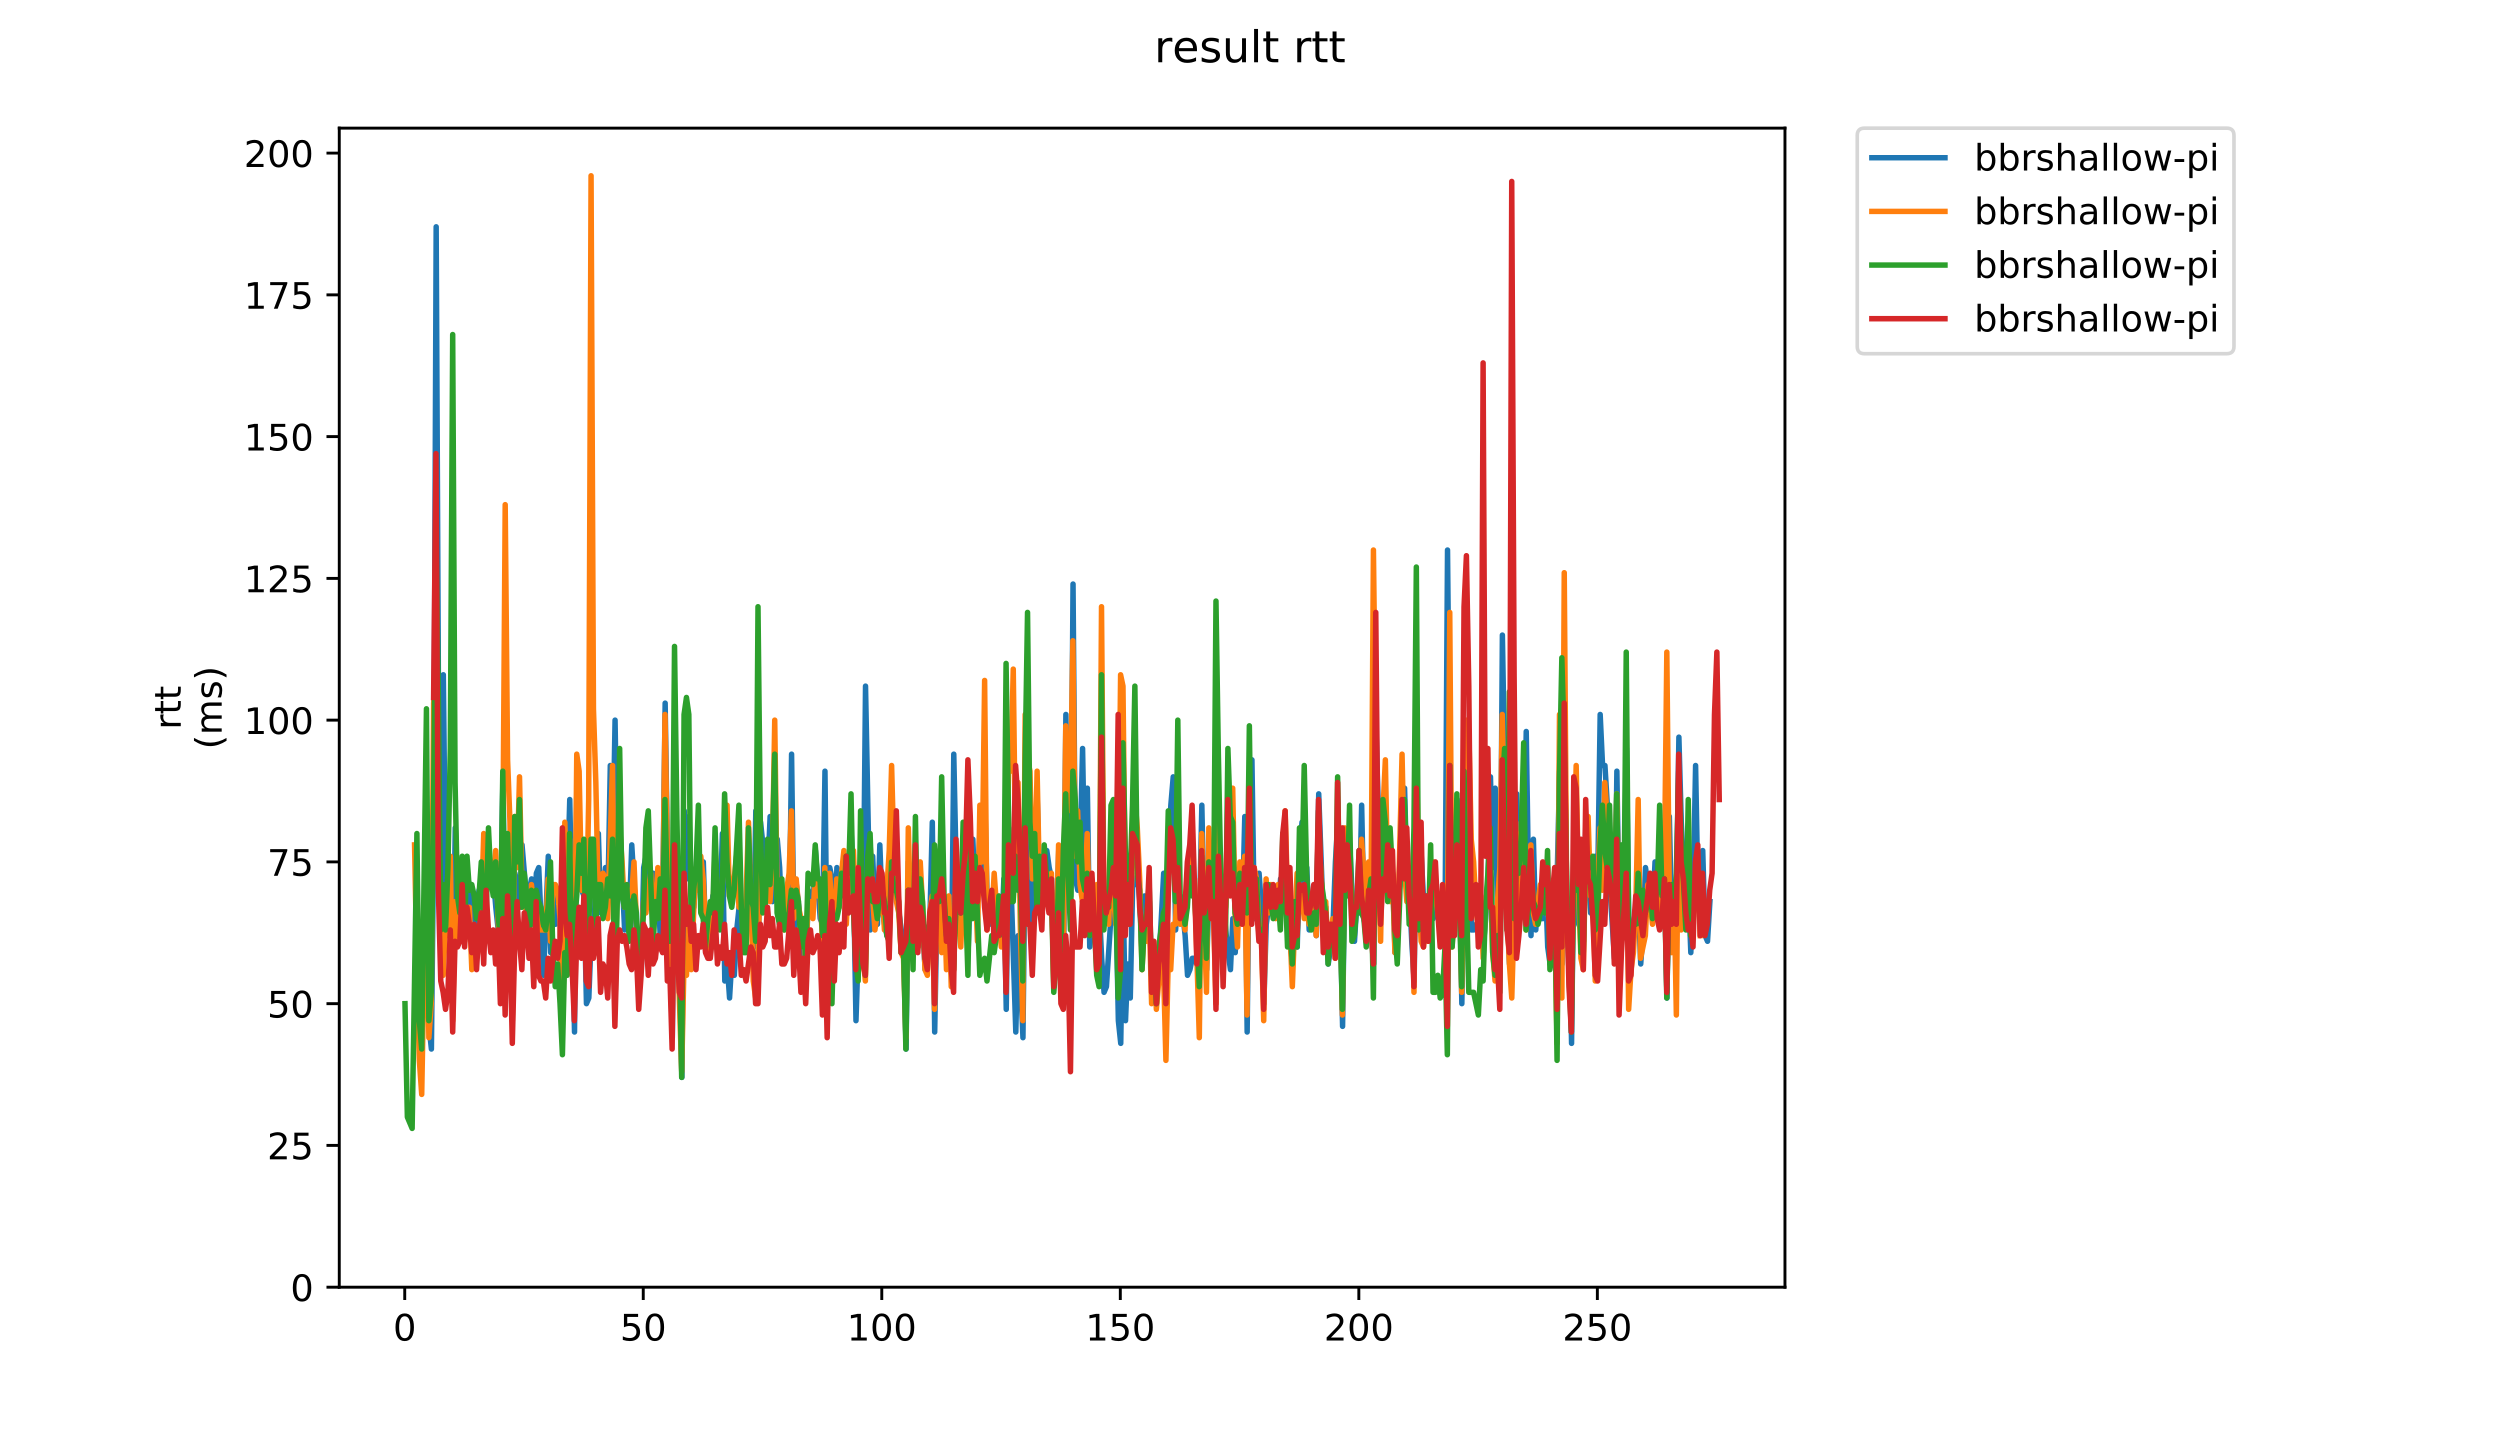 <?xml version="1.0" encoding="utf-8" standalone="no"?>
<!DOCTYPE svg PUBLIC "-//W3C//DTD SVG 1.1//EN"
  "http://www.w3.org/Graphics/SVG/1.1/DTD/svg11.dtd">
<!-- Created with matplotlib (https://matplotlib.org/) -->
<svg height="396pt" version="1.1" viewBox="0 0 684 396" width="684pt" xmlns="http://www.w3.org/2000/svg" xmlns:xlink="http://www.w3.org/1999/xlink">
 <defs>
  <style type="text/css">
*{stroke-linecap:butt;stroke-linejoin:round;}
  </style>
 </defs>
 <g id="figure_1">
  <g id="patch_1">
   <path d="M 0 396 
L 684 396 
L 684 0 
L 0 0 
z
" style="fill:#ffffff;"/>
  </g>
  <g id="axes_1">
   <g id="patch_2">
    <path d="M 92.824 352.174 
L 488.365 352.174 
L 488.365 35.062 
L 92.824 35.062 
z
" style="fill:#ffffff;"/>
   </g>
   <g id="matplotlib.axis_1">
    <g id="xtick_1">
     <g id="line2d_1">
      <defs>
       <path d="M 0 0 
L 0 3.5 
" id="m5707c80acd" style="stroke:#000000;stroke-width:0.8;"/>
      </defs>
      <g>
       <use style="stroke:#000000;stroke-width:0.8;" x="110.734" xlink:href="#m5707c80acd" y="352.174"/>
      </g>
     </g>
     <g id="text_1">
      <!-- 0 -->
      <defs>
       <path d="M 31.781 66.406 
Q 24.172 66.406 20.328 58.906 
Q 16.5 51.422 16.5 36.375 
Q 16.5 21.391 20.328 13.891 
Q 24.172 6.391 31.781 6.391 
Q 39.453 6.391 43.281 13.891 
Q 47.125 21.391 47.125 36.375 
Q 47.125 51.422 43.281 58.906 
Q 39.453 66.406 31.781 66.406 
z
M 31.781 74.219 
Q 44.047 74.219 50.516 64.516 
Q 56.984 54.828 56.984 36.375 
Q 56.984 17.969 50.516 8.266 
Q 44.047 -1.422 31.781 -1.422 
Q 19.531 -1.422 13.062 8.266 
Q 6.594 17.969 6.594 36.375 
Q 6.594 54.828 13.062 64.516 
Q 19.531 74.219 31.781 74.219 
z
" id="DejaVuSans-48"/>
      </defs>
      <g transform="translate(107.553 366.773)scale(0.1 -0.1)">
       <use xlink:href="#DejaVuSans-48"/>
      </g>
     </g>
    </g>
    <g id="xtick_2">
     <g id="line2d_2">
      <g>
       <use style="stroke:#000000;stroke-width:0.8;" x="175.994" xlink:href="#m5707c80acd" y="352.174"/>
      </g>
     </g>
     <g id="text_2">
      <!-- 50 -->
      <defs>
       <path d="M 10.797 72.906 
L 49.516 72.906 
L 49.516 64.594 
L 19.828 64.594 
L 19.828 46.734 
Q 21.969 47.469 24.109 47.828 
Q 26.266 48.188 28.422 48.188 
Q 40.625 48.188 47.75 41.5 
Q 54.891 34.812 54.891 23.391 
Q 54.891 11.625 47.562 5.094 
Q 40.234 -1.422 26.906 -1.422 
Q 22.312 -1.422 17.547 -0.641 
Q 12.797 0.141 7.719 1.703 
L 7.719 11.625 
Q 12.109 9.234 16.797 8.062 
Q 21.484 6.891 26.703 6.891 
Q 35.156 6.891 40.078 11.328 
Q 45.016 15.766 45.016 23.391 
Q 45.016 31 40.078 35.438 
Q 35.156 39.891 26.703 39.891 
Q 22.75 39.891 18.812 39.016 
Q 14.891 38.141 10.797 36.281 
z
" id="DejaVuSans-53"/>
      </defs>
      <g transform="translate(169.632 366.773)scale(0.1 -0.1)">
       <use xlink:href="#DejaVuSans-53"/>
       <use x="63.623" xlink:href="#DejaVuSans-48"/>
      </g>
     </g>
    </g>
    <g id="xtick_3">
     <g id="line2d_3">
      <g>
       <use style="stroke:#000000;stroke-width:0.8;" x="241.255" xlink:href="#m5707c80acd" y="352.174"/>
      </g>
     </g>
     <g id="text_3">
      <!-- 100 -->
      <defs>
       <path d="M 12.406 8.297 
L 28.516 8.297 
L 28.516 63.922 
L 10.984 60.406 
L 10.984 69.391 
L 28.422 72.906 
L 38.281 72.906 
L 38.281 8.297 
L 54.391 8.297 
L 54.391 0 
L 12.406 0 
z
" id="DejaVuSans-49"/>
      </defs>
      <g transform="translate(231.711 366.773)scale(0.1 -0.1)">
       <use xlink:href="#DejaVuSans-49"/>
       <use x="63.623" xlink:href="#DejaVuSans-48"/>
       <use x="127.246" xlink:href="#DejaVuSans-48"/>
      </g>
     </g>
    </g>
    <g id="xtick_4">
     <g id="line2d_4">
      <g>
       <use style="stroke:#000000;stroke-width:0.8;" x="306.516" xlink:href="#m5707c80acd" y="352.174"/>
      </g>
     </g>
     <g id="text_4">
      <!-- 150 -->
      <g transform="translate(296.972 366.773)scale(0.1 -0.1)">
       <use xlink:href="#DejaVuSans-49"/>
       <use x="63.623" xlink:href="#DejaVuSans-53"/>
       <use x="127.246" xlink:href="#DejaVuSans-48"/>
      </g>
     </g>
    </g>
    <g id="xtick_5">
     <g id="line2d_5">
      <g>
       <use style="stroke:#000000;stroke-width:0.8;" x="371.776" xlink:href="#m5707c80acd" y="352.174"/>
      </g>
     </g>
     <g id="text_5">
      <!-- 200 -->
      <defs>
       <path d="M 19.188 8.297 
L 53.609 8.297 
L 53.609 0 
L 7.328 0 
L 7.328 8.297 
Q 12.938 14.109 22.625 23.891 
Q 32.328 33.688 34.812 36.531 
Q 39.547 41.844 41.422 45.531 
Q 43.312 49.219 43.312 52.781 
Q 43.312 58.594 39.234 62.25 
Q 35.156 65.922 28.609 65.922 
Q 23.969 65.922 18.812 64.312 
Q 13.672 62.703 7.812 59.422 
L 7.812 69.391 
Q 13.766 71.781 18.938 73 
Q 24.125 74.219 28.422 74.219 
Q 39.75 74.219 46.484 68.547 
Q 53.219 62.891 53.219 53.422 
Q 53.219 48.922 51.531 44.891 
Q 49.859 40.875 45.406 35.406 
Q 44.188 33.984 37.641 27.219 
Q 31.109 20.453 19.188 8.297 
z
" id="DejaVuSans-50"/>
      </defs>
      <g transform="translate(362.232 366.773)scale(0.1 -0.1)">
       <use xlink:href="#DejaVuSans-50"/>
       <use x="63.623" xlink:href="#DejaVuSans-48"/>
       <use x="127.246" xlink:href="#DejaVuSans-48"/>
      </g>
     </g>
    </g>
    <g id="xtick_6">
     <g id="line2d_6">
      <g>
       <use style="stroke:#000000;stroke-width:0.8;" x="437.037" xlink:href="#m5707c80acd" y="352.174"/>
      </g>
     </g>
     <g id="text_6">
      <!-- 250 -->
      <g transform="translate(427.493 366.773)scale(0.1 -0.1)">
       <use xlink:href="#DejaVuSans-50"/>
       <use x="63.623" xlink:href="#DejaVuSans-53"/>
       <use x="127.246" xlink:href="#DejaVuSans-48"/>
      </g>
     </g>
    </g>
   </g>
   <g id="matplotlib.axis_2">
    <g id="ytick_1">
     <g id="line2d_7">
      <defs>
       <path d="M 0 0 
L -3.5 0 
" id="m17d20987d8" style="stroke:#000000;stroke-width:0.8;"/>
      </defs>
      <g>
       <use style="stroke:#000000;stroke-width:0.8;" x="92.824" xlink:href="#m17d20987d8" y="352.174"/>
      </g>
     </g>
     <g id="text_7">
      <!-- 0 -->
      <g transform="translate(79.461 355.973)scale(0.1 -0.1)">
       <use xlink:href="#DejaVuSans-48"/>
      </g>
     </g>
    </g>
    <g id="ytick_2">
     <g id="line2d_8">
      <g>
       <use style="stroke:#000000;stroke-width:0.8;" x="92.824" xlink:href="#m17d20987d8" y="313.388"/>
      </g>
     </g>
     <g id="text_8">
      <!-- 25 -->
      <g transform="translate(73.099 317.188)scale(0.1 -0.1)">
       <use xlink:href="#DejaVuSans-50"/>
       <use x="63.623" xlink:href="#DejaVuSans-53"/>
      </g>
     </g>
    </g>
    <g id="ytick_3">
     <g id="line2d_9">
      <g>
       <use style="stroke:#000000;stroke-width:0.8;" x="92.824" xlink:href="#m17d20987d8" y="274.603"/>
      </g>
     </g>
     <g id="text_9">
      <!-- 50 -->
      <g transform="translate(73.099 278.402)scale(0.1 -0.1)">
       <use xlink:href="#DejaVuSans-53"/>
       <use x="63.623" xlink:href="#DejaVuSans-48"/>
      </g>
     </g>
    </g>
    <g id="ytick_4">
     <g id="line2d_10">
      <g>
       <use style="stroke:#000000;stroke-width:0.8;" x="92.824" xlink:href="#m17d20987d8" y="235.817"/>
      </g>
     </g>
     <g id="text_10">
      <!-- 75 -->
      <defs>
       <path d="M 8.203 72.906 
L 55.078 72.906 
L 55.078 68.703 
L 28.609 0 
L 18.312 0 
L 43.219 64.594 
L 8.203 64.594 
z
" id="DejaVuSans-55"/>
      </defs>
      <g transform="translate(73.099 239.616)scale(0.1 -0.1)">
       <use xlink:href="#DejaVuSans-55"/>
       <use x="63.623" xlink:href="#DejaVuSans-53"/>
      </g>
     </g>
    </g>
    <g id="ytick_5">
     <g id="line2d_11">
      <g>
       <use style="stroke:#000000;stroke-width:0.8;" x="92.824" xlink:href="#m17d20987d8" y="197.031"/>
      </g>
     </g>
     <g id="text_11">
      <!-- 100 -->
      <g transform="translate(66.736 200.831)scale(0.1 -0.1)">
       <use xlink:href="#DejaVuSans-49"/>
       <use x="63.623" xlink:href="#DejaVuSans-48"/>
       <use x="127.246" xlink:href="#DejaVuSans-48"/>
      </g>
     </g>
    </g>
    <g id="ytick_6">
     <g id="line2d_12">
      <g>
       <use style="stroke:#000000;stroke-width:0.8;" x="92.824" xlink:href="#m17d20987d8" y="158.246"/>
      </g>
     </g>
     <g id="text_12">
      <!-- 125 -->
      <g transform="translate(66.736 162.045)scale(0.1 -0.1)">
       <use xlink:href="#DejaVuSans-49"/>
       <use x="63.623" xlink:href="#DejaVuSans-50"/>
       <use x="127.246" xlink:href="#DejaVuSans-53"/>
      </g>
     </g>
    </g>
    <g id="ytick_7">
     <g id="line2d_13">
      <g>
       <use style="stroke:#000000;stroke-width:0.8;" x="92.824" xlink:href="#m17d20987d8" y="119.46"/>
      </g>
     </g>
     <g id="text_13">
      <!-- 150 -->
      <g transform="translate(66.736 123.259)scale(0.1 -0.1)">
       <use xlink:href="#DejaVuSans-49"/>
       <use x="63.623" xlink:href="#DejaVuSans-53"/>
       <use x="127.246" xlink:href="#DejaVuSans-48"/>
      </g>
     </g>
    </g>
    <g id="ytick_8">
     <g id="line2d_14">
      <g>
       <use style="stroke:#000000;stroke-width:0.8;" x="92.824" xlink:href="#m17d20987d8" y="80.674"/>
      </g>
     </g>
     <g id="text_14">
      <!-- 175 -->
      <g transform="translate(66.736 84.474)scale(0.1 -0.1)">
       <use xlink:href="#DejaVuSans-49"/>
       <use x="63.623" xlink:href="#DejaVuSans-55"/>
       <use x="127.246" xlink:href="#DejaVuSans-53"/>
      </g>
     </g>
    </g>
    <g id="ytick_9">
     <g id="line2d_15">
      <g>
       <use style="stroke:#000000;stroke-width:0.8;" x="92.824" xlink:href="#m17d20987d8" y="41.889"/>
      </g>
     </g>
     <g id="text_15">
      <!-- 200 -->
      <g transform="translate(66.736 45.688)scale(0.1 -0.1)">
       <use xlink:href="#DejaVuSans-50"/>
       <use x="63.623" xlink:href="#DejaVuSans-48"/>
       <use x="127.246" xlink:href="#DejaVuSans-48"/>
      </g>
     </g>
    </g>
    <g id="text_16">
     <!-- rtt -->
     <defs>
      <path d="M 41.109 46.297 
Q 39.594 47.172 37.812 47.578 
Q 36.031 48 33.891 48 
Q 26.266 48 22.188 43.047 
Q 18.109 38.094 18.109 28.812 
L 18.109 0 
L 9.078 0 
L 9.078 54.688 
L 18.109 54.688 
L 18.109 46.188 
Q 20.953 51.172 25.484 53.578 
Q 30.031 56 36.531 56 
Q 37.453 56 38.578 55.875 
Q 39.703 55.766 41.062 55.516 
z
" id="DejaVuSans-114"/>
      <path d="M 18.312 70.219 
L 18.312 54.688 
L 36.812 54.688 
L 36.812 47.703 
L 18.312 47.703 
L 18.312 18.016 
Q 18.312 11.328 20.141 9.422 
Q 21.969 7.516 27.594 7.516 
L 36.812 7.516 
L 36.812 0 
L 27.594 0 
Q 17.188 0 13.234 3.875 
Q 9.281 7.766 9.281 18.016 
L 9.281 47.703 
L 2.688 47.703 
L 2.688 54.688 
L 9.281 54.688 
L 9.281 70.219 
z
" id="DejaVuSans-116"/>
     </defs>
     <g transform="translate(49.459 199.594)rotate(-90)scale(0.1 -0.1)">
      <use xlink:href="#DejaVuSans-114"/>
      <use x="41.113" xlink:href="#DejaVuSans-116"/>
      <use x="80.322" xlink:href="#DejaVuSans-116"/>
     </g>
     <!-- (ms) -->
     <defs>
      <path d="M 31 75.875 
Q 24.469 64.656 21.281 53.656 
Q 18.109 42.672 18.109 31.391 
Q 18.109 20.125 21.312 9.062 
Q 24.516 -2 31 -13.188 
L 23.188 -13.188 
Q 15.875 -1.703 12.234 9.375 
Q 8.594 20.453 8.594 31.391 
Q 8.594 42.281 12.203 53.312 
Q 15.828 64.359 23.188 75.875 
z
" id="DejaVuSans-40"/>
      <path d="M 52 44.188 
Q 55.375 50.25 60.062 53.125 
Q 64.75 56 71.094 56 
Q 79.641 56 84.281 50.016 
Q 88.922 44.047 88.922 33.016 
L 88.922 0 
L 79.891 0 
L 79.891 32.719 
Q 79.891 40.578 77.094 44.375 
Q 74.312 48.188 68.609 48.188 
Q 61.625 48.188 57.562 43.547 
Q 53.516 38.922 53.516 30.906 
L 53.516 0 
L 44.484 0 
L 44.484 32.719 
Q 44.484 40.625 41.703 44.406 
Q 38.922 48.188 33.109 48.188 
Q 26.219 48.188 22.156 43.531 
Q 18.109 38.875 18.109 30.906 
L 18.109 0 
L 9.078 0 
L 9.078 54.688 
L 18.109 54.688 
L 18.109 46.188 
Q 21.188 51.219 25.484 53.609 
Q 29.781 56 35.688 56 
Q 41.656 56 45.828 52.969 
Q 50 49.953 52 44.188 
z
" id="DejaVuSans-109"/>
      <path d="M 44.281 53.078 
L 44.281 44.578 
Q 40.484 46.531 36.375 47.5 
Q 32.281 48.484 27.875 48.484 
Q 21.188 48.484 17.844 46.438 
Q 14.5 44.391 14.5 40.281 
Q 14.5 37.156 16.891 35.375 
Q 19.281 33.594 26.516 31.984 
L 29.594 31.297 
Q 39.156 29.25 43.188 25.516 
Q 47.219 21.781 47.219 15.094 
Q 47.219 7.469 41.188 3.016 
Q 35.156 -1.422 24.609 -1.422 
Q 20.219 -1.422 15.453 -0.562 
Q 10.688 0.297 5.422 2 
L 5.422 11.281 
Q 10.406 8.688 15.234 7.391 
Q 20.062 6.109 24.812 6.109 
Q 31.156 6.109 34.562 8.281 
Q 37.984 10.453 37.984 14.406 
Q 37.984 18.062 35.516 20.016 
Q 33.062 21.969 24.703 23.781 
L 21.578 24.516 
Q 13.234 26.266 9.516 29.906 
Q 5.812 33.547 5.812 39.891 
Q 5.812 47.609 11.281 51.797 
Q 16.75 56 26.812 56 
Q 31.781 56 36.172 55.266 
Q 40.578 54.547 44.281 53.078 
z
" id="DejaVuSans-115"/>
      <path d="M 8.016 75.875 
L 15.828 75.875 
Q 23.141 64.359 26.781 53.312 
Q 30.422 42.281 30.422 31.391 
Q 30.422 20.453 26.781 9.375 
Q 23.141 -1.703 15.828 -13.188 
L 8.016 -13.188 
Q 14.5 -2 17.703 9.062 
Q 20.906 20.125 20.906 31.391 
Q 20.906 42.672 17.703 53.656 
Q 14.5 64.656 8.016 75.875 
z
" id="DejaVuSans-41"/>
     </defs>
     <g transform="translate(60.657 204.995)rotate(-90)scale(0.1 -0.1)">
      <use xlink:href="#DejaVuSans-40"/>
      <use x="39.014" xlink:href="#DejaVuSans-109"/>
      <use x="136.426" xlink:href="#DejaVuSans-115"/>
      <use x="188.525" xlink:href="#DejaVuSans-41"/>
     </g>
    </g>
   </g>
   <g id="line2d_16">
    <path clip-path="url(#p4a89454572)" d="M 116.074 249.78 
L 116.726 245.126 
L 117.379 280.809 
L 118.031 287.014 
L 118.684 226.509 
L 119.337 62.057 
L 119.989 195.48 
L 120.642 248.229 
L 121.294 184.62 
L 121.947 245.126 
L 122.6 246.677 
L 123.252 237.369 
L 123.905 271.5 
L 124.557 226.509 
L 125.21 243.574 
L 125.863 235.817 
L 126.515 240.471 
L 127.168 243.574 
L 127.82 240.471 
L 128.473 242.023 
L 129.126 254.434 
L 129.778 255.986 
L 130.431 248.229 
L 131.083 243.574 
L 131.736 242.023 
L 132.389 254.434 
L 133.041 242.023 
L 133.694 240.471 
L 134.346 237.369 
L 134.999 240.471 
L 135.652 248.229 
L 136.304 254.434 
L 136.957 249.78 
L 137.609 212.546 
L 138.262 266.846 
L 138.915 231.163 
L 139.567 248.229 
L 140.22 271.5 
L 140.873 238.92 
L 141.525 242.023 
L 142.178 248.229 
L 142.83 231.163 
L 143.483 238.92 
L 144.136 248.229 
L 144.788 243.574 
L 145.441 240.471 
L 146.093 252.883 
L 146.746 238.92 
L 147.399 237.369 
L 148.704 266.846 
L 150.009 234.266 
L 150.662 260.64 
L 151.314 245.126 
L 151.967 252.883 
L 152.619 248.229 
L 153.272 252.883 
L 153.925 276.154 
L 154.577 229.611 
L 155.23 242.023 
L 155.882 218.751 
L 157.188 282.36 
L 157.84 212.546 
L 158.493 238.92 
L 159.145 243.574 
L 159.798 245.126 
L 160.451 274.603 
L 161.103 273.051 
L 161.756 255.986 
L 162.409 260.64 
L 163.061 235.817 
L 163.714 228.06 
L 164.366 249.78 
L 165.019 245.126 
L 165.672 237.369 
L 166.324 245.126 
L 166.977 209.443 
L 167.629 234.266 
L 168.282 197.031 
L 168.935 238.92 
L 169.587 240.471 
L 170.24 240.471 
L 170.892 254.434 
L 171.545 248.229 
L 172.198 249.78 
L 172.85 231.163 
L 173.503 242.023 
L 174.155 255.986 
L 174.808 266.846 
L 175.461 265.294 
L 176.113 237.369 
L 176.766 234.266 
L 177.418 240.471 
L 178.071 243.574 
L 178.724 238.92 
L 179.376 248.229 
L 180.029 242.023 
L 180.681 257.537 
L 181.334 245.126 
L 181.987 192.377 
L 182.639 235.817 
L 183.292 254.434 
L 183.944 283.911 
L 184.597 226.509 
L 185.25 238.92 
L 185.902 257.537 
L 186.555 294.771 
L 187.208 221.854 
L 187.86 240.471 
L 188.513 223.406 
L 189.165 245.126 
L 189.818 248.229 
L 190.471 238.92 
L 191.123 234.266 
L 191.776 240.471 
L 192.428 235.817 
L 193.081 257.537 
L 193.734 260.64 
L 194.386 251.331 
L 195.039 245.126 
L 196.344 248.229 
L 196.997 248.229 
L 197.649 228.06 
L 198.302 268.397 
L 198.954 263.743 
L 199.607 273.051 
L 200.26 262.191 
L 200.912 266.846 
L 201.565 254.434 
L 202.217 248.229 
L 202.87 260.64 
L 203.523 252.883 
L 204.175 257.537 
L 204.828 232.714 
L 206.133 259.089 
L 206.786 221.854 
L 207.438 260.64 
L 208.091 224.957 
L 208.744 231.163 
L 209.396 246.677 
L 210.049 238.92 
L 210.701 223.406 
L 211.354 246.677 
L 212.007 238.92 
L 212.659 229.611 
L 213.312 237.369 
L 213.964 252.883 
L 214.617 251.331 
L 215.27 243.574 
L 215.922 252.883 
L 216.575 206.34 
L 217.227 255.986 
L 217.88 242.023 
L 218.533 248.229 
L 219.185 255.986 
L 219.838 262.191 
L 220.49 266.846 
L 221.143 243.574 
L 221.796 245.126 
L 222.448 248.229 
L 223.101 232.714 
L 224.406 251.331 
L 225.059 252.883 
L 225.711 210.994 
L 226.364 271.5 
L 227.016 237.369 
L 227.669 240.471 
L 228.322 257.537 
L 228.974 237.369 
L 229.627 238.92 
L 230.279 242.023 
L 230.932 243.574 
L 231.585 237.369 
L 232.237 235.817 
L 232.89 228.06 
L 233.543 242.023 
L 234.195 279.257 
L 234.848 259.089 
L 235.5 257.537 
L 236.153 254.434 
L 236.806 187.723 
L 238.111 254.434 
L 238.763 234.266 
L 239.416 249.78 
L 240.069 252.883 
L 240.721 231.163 
L 241.374 248.229 
L 242.026 252.883 
L 242.679 255.986 
L 243.332 245.126 
L 243.984 238.92 
L 244.637 221.854 
L 245.289 243.574 
L 245.942 249.78 
L 247.247 259.089 
L 247.9 287.014 
L 248.552 235.817 
L 249.205 249.78 
L 249.858 252.883 
L 250.51 240.471 
L 251.163 246.677 
L 251.815 240.471 
L 252.468 254.434 
L 253.121 265.294 
L 253.773 257.537 
L 254.426 251.331 
L 255.079 224.957 
L 255.731 282.36 
L 256.384 246.677 
L 257.036 245.126 
L 257.689 254.434 
L 258.342 249.78 
L 258.994 255.986 
L 259.647 249.78 
L 260.299 265.294 
L 260.952 206.34 
L 261.605 237.369 
L 262.257 249.78 
L 262.91 243.574 
L 263.562 246.677 
L 264.215 248.229 
L 264.868 260.64 
L 265.52 242.023 
L 266.173 229.611 
L 266.825 246.677 
L 267.478 243.574 
L 268.131 226.509 
L 268.783 238.92 
L 269.436 218.751 
L 270.088 246.677 
L 270.741 252.883 
L 271.394 248.229 
L 272.046 249.78 
L 272.699 246.677 
L 274.004 255.986 
L 274.657 240.471 
L 275.309 276.154 
L 275.962 226.509 
L 276.614 242.023 
L 277.92 282.36 
L 278.572 255.986 
L 279.225 268.397 
L 279.878 283.911 
L 280.53 228.06 
L 281.183 218.751 
L 281.835 252.883 
L 282.488 252.883 
L 283.141 232.714 
L 283.793 218.751 
L 284.446 245.126 
L 285.751 238.92 
L 286.404 232.714 
L 287.056 237.369 
L 287.709 240.471 
L 288.361 262.191 
L 289.014 257.537 
L 289.667 232.714 
L 290.319 245.126 
L 290.972 265.294 
L 291.624 195.48 
L 292.277 231.163 
L 292.93 245.126 
L 293.582 159.797 
L 294.235 240.471 
L 294.887 243.574 
L 295.54 232.714 
L 296.193 204.789 
L 296.845 242.023 
L 297.498 215.649 
L 298.15 259.089 
L 298.803 252.883 
L 299.456 254.434 
L 300.108 260.64 
L 300.761 248.229 
L 301.414 262.191 
L 302.066 271.5 
L 302.719 269.949 
L 304.024 249.78 
L 304.677 251.331 
L 305.329 246.677 
L 305.982 279.257 
L 306.634 285.463 
L 307.287 245.126 
L 307.94 279.257 
L 308.592 263.743 
L 309.245 273.051 
L 309.897 242.023 
L 310.55 242.023 
L 311.203 238.92 
L 311.855 246.677 
L 312.508 262.191 
L 313.16 245.126 
L 313.813 246.677 
L 314.466 246.677 
L 315.118 268.397 
L 315.771 262.191 
L 316.423 274.603 
L 317.729 251.331 
L 318.381 238.92 
L 319.034 268.397 
L 319.686 235.817 
L 320.339 220.303 
L 320.992 212.546 
L 321.644 254.434 
L 322.297 245.126 
L 322.949 245.126 
L 323.602 249.78 
L 324.255 255.986 
L 324.907 266.846 
L 325.56 265.294 
L 326.213 262.191 
L 326.865 262.191 
L 327.518 263.743 
L 328.17 251.331 
L 328.823 220.303 
L 329.476 251.331 
L 330.128 265.294 
L 330.781 243.574 
L 331.433 248.229 
L 332.086 246.677 
L 332.739 269.949 
L 333.391 221.854 
L 334.044 251.331 
L 334.696 246.677 
L 335.349 254.434 
L 336.002 260.64 
L 336.654 265.294 
L 337.307 251.331 
L 337.959 260.64 
L 338.612 248.229 
L 339.265 249.78 
L 339.917 249.78 
L 340.57 223.406 
L 341.222 282.36 
L 341.875 221.854 
L 342.528 207.891 
L 343.18 251.331 
L 343.833 242.023 
L 344.485 238.92 
L 345.138 248.229 
L 345.791 274.603 
L 346.443 252.883 
L 347.096 248.229 
L 347.749 248.229 
L 348.401 243.574 
L 349.054 245.126 
L 349.706 251.331 
L 350.359 240.471 
L 351.012 245.126 
L 351.664 240.471 
L 352.969 257.537 
L 353.622 263.743 
L 354.275 248.229 
L 354.927 259.089 
L 355.58 232.714 
L 356.232 224.957 
L 356.885 246.677 
L 357.538 237.369 
L 358.19 254.434 
L 359.495 245.126 
L 360.148 255.986 
L 360.801 217.2 
L 362.106 252.883 
L 362.758 248.229 
L 363.411 263.743 
L 364.064 259.089 
L 364.716 252.883 
L 365.369 235.817 
L 366.021 224.957 
L 366.674 249.78 
L 367.327 280.809 
L 367.979 234.266 
L 368.632 231.163 
L 369.284 231.163 
L 370.59 257.537 
L 371.242 246.677 
L 371.895 249.78 
L 372.548 220.303 
L 373.2 251.331 
L 373.853 254.434 
L 374.505 246.677 
L 375.158 242.023 
L 375.811 263.743 
L 376.463 198.583 
L 377.768 245.126 
L 378.421 237.369 
L 379.074 223.406 
L 379.726 240.471 
L 380.379 243.574 
L 381.031 240.471 
L 381.684 260.64 
L 382.337 248.229 
L 382.989 242.023 
L 383.642 232.714 
L 384.294 215.649 
L 384.947 240.471 
L 385.6 243.574 
L 386.252 257.537 
L 386.905 268.397 
L 387.557 221.854 
L 388.21 248.229 
L 388.863 234.266 
L 389.515 246.677 
L 390.168 245.126 
L 390.82 252.883 
L 391.473 242.023 
L 392.126 251.331 
L 392.778 243.574 
L 393.431 249.78 
L 394.084 254.434 
L 394.736 254.434 
L 395.389 248.229 
L 396.041 150.489 
L 396.694 215.649 
L 397.347 248.229 
L 397.999 248.229 
L 398.652 218.751 
L 399.304 238.92 
L 399.957 274.603 
L 400.61 235.817 
L 401.262 204.789 
L 401.915 210.994 
L 402.567 254.434 
L 403.22 254.434 
L 403.873 252.883 
L 404.525 252.883 
L 405.178 246.677 
L 405.83 259.089 
L 406.483 251.331 
L 407.136 240.471 
L 407.788 212.546 
L 408.441 237.369 
L 409.093 215.649 
L 409.746 252.883 
L 410.399 263.743 
L 411.051 173.76 
L 412.356 248.229 
L 413.009 263.743 
L 413.662 254.434 
L 414.314 218.751 
L 414.967 217.2 
L 415.619 238.92 
L 416.272 240.471 
L 416.925 238.92 
L 417.577 200.134 
L 418.23 242.023 
L 418.883 255.986 
L 419.535 229.611 
L 420.188 254.434 
L 420.84 245.126 
L 421.493 251.331 
L 422.146 251.331 
L 422.798 240.471 
L 423.451 259.089 
L 424.103 263.743 
L 424.756 248.229 
L 425.409 248.229 
L 426.061 238.92 
L 426.714 210.994 
L 427.366 263.743 
L 428.019 200.134 
L 428.672 245.126 
L 429.324 248.229 
L 429.977 285.463 
L 430.629 231.163 
L 431.935 252.883 
L 432.587 254.434 
L 433.24 257.537 
L 433.892 224.957 
L 434.545 240.471 
L 435.198 249.78 
L 435.85 237.369 
L 436.503 234.266 
L 437.155 238.92 
L 437.808 195.48 
L 438.461 209.443 
L 439.113 209.443 
L 439.766 220.303 
L 440.419 242.023 
L 441.724 262.191 
L 442.376 210.994 
L 443.029 252.883 
L 443.682 242.023 
L 444.334 246.677 
L 444.987 204.789 
L 445.639 252.883 
L 446.292 254.434 
L 446.945 252.883 
L 447.597 248.229 
L 448.25 246.677 
L 448.902 263.743 
L 449.555 254.434 
L 450.208 237.369 
L 450.86 242.023 
L 451.513 245.126 
L 452.165 249.78 
L 452.818 235.817 
L 453.471 246.677 
L 454.123 248.229 
L 454.776 231.163 
L 455.428 242.023 
L 456.081 273.051 
L 456.734 223.406 
L 457.386 252.883 
L 458.039 245.126 
L 458.691 245.126 
L 459.344 201.686 
L 459.997 224.957 
L 461.302 251.331 
L 461.954 243.574 
L 462.607 260.64 
L 463.26 243.574 
L 463.912 209.443 
L 464.565 245.126 
L 465.218 249.78 
L 465.87 232.714 
L 466.523 255.986 
L 467.175 257.537 
L 467.828 246.677 
L 467.828 246.677 
" style="fill:none;stroke:#1f77b4;stroke-linecap:square;stroke-width:1.5;"/>
   </g>
   <g id="line2d_17">
    <path clip-path="url(#p4a89454572)" d="M 113.423 231.163 
L 114.075 265.294 
L 114.728 290.117 
L 115.38 299.426 
L 116.033 263.743 
L 116.686 234.266 
L 117.338 283.911 
L 117.991 274.603 
L 118.643 192.377 
L 119.296 184.62 
L 119.949 234.266 
L 120.601 252.883 
L 121.254 266.846 
L 121.906 252.883 
L 122.559 255.986 
L 123.212 234.266 
L 123.864 279.257 
L 124.517 246.677 
L 125.17 255.986 
L 125.822 257.537 
L 126.475 251.331 
L 127.127 257.537 
L 127.78 249.78 
L 128.433 248.229 
L 129.085 265.294 
L 129.738 255.986 
L 130.39 262.191 
L 131.043 259.089 
L 131.696 249.78 
L 132.348 228.06 
L 133.001 234.266 
L 133.653 231.163 
L 134.306 242.023 
L 134.959 240.471 
L 135.611 232.714 
L 136.916 268.397 
L 137.569 232.714 
L 138.222 138.077 
L 138.874 207.891 
L 139.527 224.957 
L 140.179 279.257 
L 140.832 223.406 
L 141.485 237.369 
L 142.137 212.546 
L 142.79 243.574 
L 143.442 242.023 
L 144.095 251.331 
L 144.748 257.537 
L 145.4 242.023 
L 146.053 248.229 
L 146.706 245.126 
L 147.358 254.434 
L 149.316 254.434 
L 149.969 240.471 
L 150.621 257.537 
L 151.274 242.023 
L 151.926 242.023 
L 152.579 243.574 
L 153.232 251.331 
L 153.884 279.257 
L 154.537 224.957 
L 155.189 255.986 
L 155.842 229.611 
L 157.147 273.051 
L 157.8 206.34 
L 158.452 210.994 
L 159.105 243.574 
L 159.758 234.266 
L 160.41 254.434 
L 161.063 218.751 
L 161.715 48.094 
L 162.368 193.929 
L 163.021 214.097 
L 163.673 245.126 
L 164.978 238.92 
L 165.631 240.471 
L 166.284 251.331 
L 167.589 209.443 
L 168.241 269.949 
L 168.894 237.369 
L 169.547 226.509 
L 170.199 235.817 
L 170.852 248.229 
L 171.505 246.677 
L 172.157 243.574 
L 172.81 245.126 
L 173.462 235.817 
L 174.768 268.397 
L 175.42 262.191 
L 176.073 246.677 
L 176.725 249.78 
L 177.378 243.574 
L 178.031 238.92 
L 178.683 248.229 
L 179.336 248.229 
L 179.988 237.369 
L 180.641 248.229 
L 181.294 249.78 
L 181.946 195.48 
L 182.599 234.266 
L 183.251 251.331 
L 183.904 282.36 
L 184.557 206.34 
L 185.209 252.883 
L 186.514 293.22 
L 187.167 262.191 
L 187.82 266.846 
L 188.472 251.331 
L 189.125 265.294 
L 189.777 249.78 
L 190.43 237.369 
L 191.083 243.574 
L 191.735 234.266 
L 192.388 240.471 
L 193.041 252.883 
L 193.693 260.64 
L 194.346 248.229 
L 194.998 251.331 
L 195.651 232.714 
L 196.304 249.78 
L 196.956 249.78 
L 197.609 242.023 
L 198.914 220.303 
L 199.567 245.126 
L 200.219 245.126 
L 200.872 240.471 
L 201.524 234.266 
L 202.177 248.229 
L 202.83 246.677 
L 203.482 259.089 
L 204.135 245.126 
L 204.787 224.957 
L 206.093 268.397 
L 206.745 273.051 
L 207.398 260.64 
L 208.05 235.817 
L 208.703 237.369 
L 209.356 243.574 
L 210.008 237.369 
L 210.661 246.677 
L 211.313 235.817 
L 211.966 197.031 
L 212.619 245.126 
L 213.271 248.229 
L 213.924 249.78 
L 214.576 254.434 
L 215.229 243.574 
L 215.882 238.92 
L 216.534 221.854 
L 217.187 251.331 
L 217.84 240.471 
L 218.492 248.229 
L 219.145 251.331 
L 219.797 251.331 
L 220.45 263.743 
L 221.103 246.677 
L 221.755 246.677 
L 222.408 251.331 
L 223.06 238.92 
L 223.713 245.126 
L 224.366 243.574 
L 225.018 257.537 
L 225.671 237.369 
L 226.323 268.397 
L 226.976 238.92 
L 227.629 248.229 
L 228.281 254.434 
L 228.934 240.471 
L 229.586 248.229 
L 230.239 238.92 
L 230.892 232.714 
L 231.544 252.883 
L 232.197 238.92 
L 232.849 232.714 
L 233.502 232.714 
L 234.155 249.78 
L 235.46 246.677 
L 236.112 262.191 
L 236.765 268.397 
L 237.418 237.369 
L 238.07 231.163 
L 238.723 245.126 
L 239.376 254.434 
L 240.028 249.78 
L 240.681 249.78 
L 241.333 243.574 
L 241.986 254.434 
L 243.291 232.714 
L 243.944 209.443 
L 244.596 234.266 
L 245.249 246.677 
L 245.902 249.78 
L 246.554 260.64 
L 247.207 262.191 
L 247.859 283.911 
L 248.512 226.509 
L 249.165 251.331 
L 249.817 246.677 
L 250.47 243.574 
L 251.122 259.089 
L 251.775 235.817 
L 252.428 248.229 
L 253.08 265.294 
L 253.733 266.846 
L 254.385 249.78 
L 255.038 245.126 
L 255.691 276.154 
L 256.343 240.471 
L 256.996 243.574 
L 257.648 260.64 
L 258.301 245.126 
L 258.954 265.294 
L 259.606 245.126 
L 260.259 269.949 
L 260.911 265.294 
L 261.564 238.92 
L 262.217 246.677 
L 262.869 259.089 
L 264.175 226.509 
L 265.48 245.126 
L 266.132 240.471 
L 266.785 240.471 
L 267.438 257.537 
L 268.09 220.303 
L 268.743 235.817 
L 269.395 186.171 
L 270.048 254.434 
L 270.701 246.677 
L 271.353 251.331 
L 272.006 238.92 
L 272.658 248.229 
L 273.311 251.331 
L 273.964 259.089 
L 274.616 249.78 
L 275.269 266.846 
L 275.921 209.443 
L 276.574 210.994 
L 277.227 183.069 
L 277.879 235.817 
L 278.532 214.097 
L 279.184 254.434 
L 279.837 279.257 
L 280.49 195.48 
L 281.142 207.891 
L 281.795 210.994 
L 282.447 240.471 
L 283.1 238.92 
L 283.753 210.994 
L 284.405 242.023 
L 285.058 248.229 
L 285.711 237.369 
L 286.363 238.92 
L 287.016 246.677 
L 287.668 238.92 
L 288.321 269.949 
L 288.974 262.191 
L 289.626 231.163 
L 290.279 248.229 
L 290.931 259.089 
L 291.584 198.583 
L 292.237 221.854 
L 292.889 215.649 
L 293.542 175.311 
L 294.194 234.266 
L 294.847 221.854 
L 295.5 242.023 
L 296.152 246.677 
L 296.805 243.574 
L 297.457 228.06 
L 298.11 252.883 
L 298.763 251.331 
L 299.415 255.986 
L 300.068 242.023 
L 300.72 266.846 
L 301.373 166.003 
L 302.026 246.677 
L 303.331 252.883 
L 303.983 231.163 
L 304.636 245.126 
L 305.289 252.883 
L 305.941 246.677 
L 306.594 184.62 
L 307.246 187.723 
L 307.899 248.229 
L 308.552 245.126 
L 309.204 251.331 
L 310.51 218.751 
L 311.162 226.509 
L 311.815 240.471 
L 312.467 265.294 
L 313.12 251.331 
L 313.773 257.537 
L 314.425 249.78 
L 315.078 274.603 
L 315.73 262.191 
L 316.383 276.154 
L 317.036 268.397 
L 317.688 259.089 
L 318.341 265.294 
L 318.993 290.117 
L 319.646 262.191 
L 320.299 265.294 
L 320.951 252.883 
L 321.604 252.883 
L 322.256 237.369 
L 322.909 252.883 
L 323.562 248.229 
L 324.214 254.434 
L 324.867 242.023 
L 325.519 234.266 
L 326.172 242.023 
L 326.825 240.471 
L 328.13 283.911 
L 328.782 228.06 
L 330.088 271.5 
L 330.74 226.509 
L 331.393 246.677 
L 332.046 251.331 
L 332.698 274.603 
L 333.351 221.854 
L 334.003 254.434 
L 335.309 248.229 
L 335.961 238.92 
L 336.614 237.369 
L 337.266 215.649 
L 337.919 249.78 
L 338.572 259.089 
L 339.224 235.817 
L 339.877 243.574 
L 340.529 234.266 
L 341.182 277.706 
L 341.835 220.303 
L 342.487 251.331 
L 343.14 237.369 
L 343.792 240.471 
L 344.445 252.883 
L 345.098 255.986 
L 345.75 279.257 
L 346.403 240.471 
L 347.055 249.78 
L 347.708 242.023 
L 348.361 243.574 
L 349.013 251.331 
L 349.666 242.023 
L 350.318 245.126 
L 350.971 240.471 
L 351.624 221.854 
L 352.276 245.126 
L 352.929 254.434 
L 353.581 269.949 
L 354.234 252.883 
L 354.887 238.92 
L 355.539 243.574 
L 356.192 245.126 
L 356.845 251.331 
L 357.497 248.229 
L 358.15 252.883 
L 358.802 246.677 
L 359.455 248.229 
L 360.108 255.986 
L 360.76 229.611 
L 362.065 248.229 
L 362.718 246.677 
L 363.371 262.191 
L 364.023 254.434 
L 364.676 251.331 
L 365.328 262.191 
L 365.981 226.509 
L 366.634 243.574 
L 367.286 277.706 
L 367.939 226.509 
L 368.591 238.92 
L 369.244 237.369 
L 369.897 246.677 
L 370.549 251.331 
L 371.202 246.677 
L 371.854 246.677 
L 372.507 229.611 
L 373.16 238.92 
L 373.812 254.434 
L 374.465 235.817 
L 375.117 246.677 
L 375.77 150.489 
L 376.423 206.34 
L 377.075 235.817 
L 377.728 257.537 
L 378.381 221.854 
L 379.033 207.891 
L 379.686 242.023 
L 380.338 246.677 
L 380.991 238.92 
L 381.644 260.64 
L 382.296 259.089 
L 383.601 206.34 
L 384.254 237.369 
L 384.907 246.677 
L 385.559 240.471 
L 386.212 237.369 
L 386.864 271.5 
L 387.517 203.237 
L 388.17 243.574 
L 388.822 257.537 
L 389.475 259.089 
L 390.127 251.331 
L 390.78 257.537 
L 391.433 242.023 
L 392.085 235.817 
L 392.738 245.126 
L 393.39 249.78 
L 394.043 252.883 
L 394.696 251.331 
L 395.348 252.883 
L 396.001 259.089 
L 396.653 167.554 
L 397.306 259.089 
L 397.959 243.574 
L 398.611 249.78 
L 399.264 235.817 
L 399.916 271.5 
L 400.569 238.92 
L 401.222 197.031 
L 401.874 200.134 
L 402.527 229.611 
L 403.18 235.817 
L 403.832 248.229 
L 404.485 254.434 
L 405.137 245.126 
L 405.79 262.191 
L 406.443 248.229 
L 407.095 245.126 
L 407.748 238.92 
L 408.4 260.64 
L 409.053 268.397 
L 409.706 246.677 
L 410.358 237.369 
L 411.011 195.48 
L 411.663 226.509 
L 412.316 249.78 
L 412.969 263.743 
L 413.621 273.051 
L 414.926 228.06 
L 415.579 248.229 
L 416.232 224.957 
L 416.884 231.163 
L 417.537 254.434 
L 418.842 231.163 
L 419.495 249.78 
L 420.147 252.883 
L 420.8 246.677 
L 421.452 242.023 
L 422.105 242.023 
L 422.758 246.677 
L 423.41 246.677 
L 424.063 255.986 
L 424.716 254.434 
L 425.368 251.331 
L 426.021 285.463 
L 426.673 195.48 
L 427.326 273.051 
L 427.979 156.694 
L 428.631 243.574 
L 429.284 262.191 
L 429.936 274.603 
L 430.589 237.369 
L 431.242 209.443 
L 431.894 243.574 
L 432.547 262.191 
L 433.199 265.294 
L 433.852 232.714 
L 434.505 223.406 
L 435.157 245.126 
L 435.81 245.126 
L 436.462 268.397 
L 437.115 242.023 
L 437.768 226.509 
L 438.42 243.574 
L 439.073 214.097 
L 439.725 223.406 
L 440.378 228.06 
L 441.031 246.677 
L 441.683 254.434 
L 442.336 217.2 
L 442.988 252.883 
L 443.641 248.229 
L 444.294 245.126 
L 444.946 221.854 
L 445.599 276.154 
L 446.251 265.294 
L 446.904 260.64 
L 447.557 248.229 
L 448.209 218.751 
L 448.862 262.191 
L 450.167 255.986 
L 450.82 242.023 
L 451.472 246.677 
L 452.125 252.883 
L 452.778 245.126 
L 453.43 245.126 
L 454.083 251.331 
L 454.735 248.229 
L 455.388 237.369 
L 456.041 178.414 
L 456.693 242.023 
L 457.346 260.64 
L 457.998 242.023 
L 458.651 277.706 
L 459.304 214.097 
L 459.956 254.434 
L 460.609 237.369 
L 461.261 246.677 
L 461.914 245.126 
L 462.567 254.434 
L 463.219 245.126 
L 463.872 248.229 
L 464.524 242.023 
L 465.177 255.986 
L 465.177 255.986 
" style="fill:none;stroke:#ff7f0e;stroke-linecap:square;stroke-width:1.5;"/>
   </g>
   <g id="line2d_18">
    <path clip-path="url(#p4a89454572)" d="M 110.803 274.603 
L 111.456 305.631 
L 112.761 308.734 
L 114.066 228.06 
L 114.719 279.257 
L 115.371 287.014 
L 116.677 193.929 
L 117.329 279.257 
L 117.982 271.5 
L 118.634 218.751 
L 119.287 147.386 
L 119.94 190.826 
L 120.592 254.434 
L 121.245 242.023 
L 121.897 254.434 
L 122.55 237.369 
L 123.203 204.789 
L 123.855 91.534 
L 124.508 214.097 
L 125.16 245.126 
L 125.813 249.78 
L 126.466 234.266 
L 127.118 252.883 
L 127.771 234.266 
L 128.423 243.574 
L 129.076 242.023 
L 129.729 245.126 
L 130.381 251.331 
L 131.034 245.126 
L 131.686 235.817 
L 132.339 252.883 
L 132.992 251.331 
L 133.644 226.509 
L 134.297 240.471 
L 134.949 245.126 
L 135.602 235.817 
L 136.255 249.78 
L 136.907 257.537 
L 137.56 210.994 
L 138.212 262.191 
L 138.865 228.06 
L 139.518 249.78 
L 140.17 277.706 
L 140.823 223.406 
L 141.476 235.817 
L 142.128 218.751 
L 142.781 248.229 
L 143.433 238.92 
L 144.086 245.126 
L 144.739 257.537 
L 145.391 243.574 
L 146.044 252.883 
L 146.696 243.574 
L 147.349 246.677 
L 148.002 248.229 
L 148.654 252.883 
L 149.307 254.434 
L 149.959 248.229 
L 150.612 235.817 
L 151.265 260.64 
L 151.917 269.949 
L 152.57 263.743 
L 153.222 274.603 
L 153.875 288.566 
L 154.528 260.64 
L 155.18 266.846 
L 155.833 228.06 
L 156.485 265.294 
L 157.138 252.883 
L 157.791 245.126 
L 158.443 231.163 
L 159.096 238.92 
L 159.748 229.611 
L 160.401 263.743 
L 161.054 255.986 
L 161.706 229.611 
L 162.359 229.611 
L 163.012 252.883 
L 163.664 242.023 
L 164.317 242.023 
L 164.969 251.331 
L 165.622 248.229 
L 166.275 240.471 
L 166.927 245.126 
L 167.58 229.611 
L 168.232 276.154 
L 168.885 246.677 
L 169.538 204.789 
L 170.19 245.126 
L 170.843 248.229 
L 171.495 242.023 
L 172.148 257.537 
L 172.801 249.78 
L 173.453 245.126 
L 174.106 249.78 
L 174.758 266.846 
L 176.064 249.78 
L 176.716 226.509 
L 177.369 221.854 
L 178.674 259.089 
L 179.327 246.677 
L 179.979 251.331 
L 180.632 240.471 
L 181.284 251.331 
L 181.937 218.751 
L 182.59 245.126 
L 183.242 257.537 
L 183.895 254.434 
L 184.547 176.863 
L 185.2 223.406 
L 186.505 294.771 
L 187.158 195.48 
L 187.811 190.826 
L 188.463 195.48 
L 189.116 255.986 
L 189.768 243.574 
L 190.421 237.369 
L 191.074 220.303 
L 191.726 249.78 
L 192.379 251.331 
L 193.031 259.089 
L 193.684 251.331 
L 194.337 246.677 
L 194.989 249.78 
L 195.642 226.509 
L 196.294 246.677 
L 196.947 254.434 
L 197.6 243.574 
L 198.252 217.2 
L 198.905 235.817 
L 199.557 245.126 
L 200.21 248.229 
L 200.863 243.574 
L 202.168 220.303 
L 202.82 248.229 
L 203.473 260.64 
L 204.126 260.64 
L 204.778 226.509 
L 205.431 245.126 
L 206.083 248.229 
L 206.736 257.537 
L 207.389 166.003 
L 208.041 226.509 
L 208.694 249.78 
L 209.347 248.229 
L 209.999 229.611 
L 210.652 242.023 
L 211.304 231.163 
L 211.957 206.34 
L 212.61 249.78 
L 213.262 252.883 
L 213.915 240.471 
L 214.567 254.434 
L 215.22 251.331 
L 215.873 249.78 
L 216.525 243.574 
L 217.178 248.229 
L 217.83 243.574 
L 218.483 246.677 
L 219.136 259.089 
L 219.788 251.331 
L 220.441 262.191 
L 221.093 238.92 
L 222.399 242.023 
L 223.051 231.163 
L 223.704 240.471 
L 224.356 240.471 
L 225.009 255.986 
L 225.662 238.92 
L 226.314 268.397 
L 226.967 251.331 
L 227.619 274.603 
L 228.272 251.331 
L 228.925 251.331 
L 229.577 248.229 
L 230.23 238.92 
L 230.882 245.126 
L 231.535 234.266 
L 232.188 238.92 
L 232.84 217.2 
L 233.493 248.229 
L 234.146 263.743 
L 234.798 268.397 
L 235.451 221.854 
L 236.103 262.191 
L 236.756 266.846 
L 237.409 234.266 
L 238.061 228.06 
L 238.714 246.677 
L 239.366 246.677 
L 240.019 251.331 
L 240.672 245.126 
L 241.324 243.574 
L 241.977 246.677 
L 242.629 255.986 
L 243.282 257.537 
L 243.935 235.817 
L 244.587 243.574 
L 245.24 243.574 
L 245.892 246.677 
L 246.545 260.64 
L 247.198 259.089 
L 247.85 287.014 
L 248.503 243.574 
L 249.155 245.126 
L 249.808 265.294 
L 250.461 223.406 
L 251.113 259.089 
L 251.766 240.471 
L 252.418 246.677 
L 253.071 262.191 
L 253.724 254.434 
L 254.376 252.883 
L 255.029 257.537 
L 255.682 231.163 
L 256.334 242.023 
L 256.987 246.677 
L 257.639 212.546 
L 258.292 245.126 
L 258.945 255.986 
L 259.597 251.331 
L 260.25 259.089 
L 260.902 265.294 
L 261.555 248.229 
L 262.208 246.677 
L 262.86 249.78 
L 263.513 224.957 
L 264.818 266.846 
L 265.471 231.163 
L 266.123 251.331 
L 266.776 234.266 
L 268.081 266.846 
L 268.734 263.743 
L 269.386 262.191 
L 270.039 268.397 
L 271.344 255.986 
L 271.997 260.64 
L 272.649 255.986 
L 273.302 245.126 
L 273.954 252.883 
L 274.607 255.986 
L 275.26 181.517 
L 275.912 221.854 
L 276.565 246.677 
L 277.217 246.677 
L 277.87 234.266 
L 278.523 243.574 
L 279.175 242.023 
L 279.828 268.397 
L 280.481 207.891 
L 281.133 167.554 
L 281.786 224.957 
L 282.438 234.266 
L 283.091 228.06 
L 283.744 249.78 
L 284.396 234.266 
L 285.049 251.331 
L 285.701 231.163 
L 286.354 240.471 
L 287.007 245.126 
L 287.659 243.574 
L 288.312 271.5 
L 288.964 263.743 
L 289.617 240.471 
L 290.27 260.64 
L 290.922 232.714 
L 291.575 217.2 
L 292.227 238.92 
L 292.88 254.434 
L 293.533 210.994 
L 294.185 218.751 
L 294.838 235.817 
L 295.49 224.957 
L 296.143 240.471 
L 296.796 243.574 
L 297.448 238.92 
L 298.101 255.986 
L 298.753 245.126 
L 299.406 252.883 
L 300.059 266.846 
L 300.711 269.949 
L 301.364 184.62 
L 302.017 254.434 
L 302.669 246.677 
L 303.322 248.229 
L 303.974 220.303 
L 304.627 218.751 
L 305.932 273.051 
L 306.585 265.294 
L 307.237 203.237 
L 307.89 232.714 
L 308.543 252.883 
L 309.195 240.471 
L 309.848 220.303 
L 310.5 187.723 
L 311.153 238.92 
L 311.806 243.574 
L 312.458 265.294 
L 313.111 252.883 
L 313.763 249.78 
L 314.416 242.023 
L 315.069 266.846 
L 315.721 263.743 
L 316.374 274.603 
L 317.026 259.089 
L 318.332 249.78 
L 318.984 248.229 
L 319.637 221.854 
L 320.289 232.714 
L 320.942 232.714 
L 321.595 246.677 
L 322.247 197.031 
L 322.9 246.677 
L 323.552 246.677 
L 324.205 252.883 
L 324.858 248.229 
L 325.51 237.369 
L 326.163 245.126 
L 326.816 245.126 
L 327.468 255.986 
L 328.121 269.949 
L 328.773 234.266 
L 330.079 262.191 
L 330.731 235.817 
L 332.036 248.229 
L 332.689 164.452 
L 333.342 206.34 
L 333.994 238.92 
L 334.647 249.78 
L 335.299 255.986 
L 335.952 204.789 
L 336.605 223.406 
L 337.257 224.957 
L 337.91 249.78 
L 338.562 252.883 
L 339.215 238.92 
L 339.868 246.677 
L 340.52 240.471 
L 341.173 249.78 
L 341.825 198.583 
L 342.478 249.78 
L 343.783 240.471 
L 344.436 255.986 
L 345.088 254.434 
L 345.741 255.986 
L 346.394 245.126 
L 347.046 242.023 
L 348.352 251.331 
L 349.004 249.78 
L 349.657 245.126 
L 350.309 254.434 
L 350.962 228.06 
L 351.615 242.023 
L 352.267 259.089 
L 352.92 252.883 
L 353.572 263.743 
L 354.225 246.677 
L 354.878 259.089 
L 355.53 226.509 
L 356.183 240.471 
L 356.835 209.443 
L 357.488 238.92 
L 358.141 249.78 
L 358.793 254.434 
L 359.446 249.78 
L 360.098 252.883 
L 360.751 221.854 
L 361.404 240.471 
L 362.709 249.78 
L 363.361 263.743 
L 364.014 254.434 
L 364.667 254.434 
L 365.319 257.537 
L 365.972 212.546 
L 366.624 251.331 
L 367.277 276.154 
L 367.93 242.023 
L 368.582 245.126 
L 369.235 220.303 
L 369.887 257.537 
L 370.54 255.986 
L 371.193 248.229 
L 371.845 232.714 
L 372.498 249.78 
L 373.151 251.331 
L 373.803 259.089 
L 374.456 245.126 
L 375.108 240.471 
L 375.761 273.051 
L 376.414 212.546 
L 377.066 220.303 
L 377.719 248.229 
L 378.371 218.751 
L 379.024 224.957 
L 379.677 246.677 
L 380.329 226.509 
L 380.982 238.92 
L 381.634 254.434 
L 382.287 263.743 
L 382.94 246.677 
L 383.592 221.854 
L 384.245 218.751 
L 385.55 252.883 
L 386.203 249.78 
L 386.855 226.509 
L 387.508 155.143 
L 388.16 254.434 
L 388.813 252.883 
L 389.466 252.883 
L 390.118 251.331 
L 390.771 255.986 
L 391.423 231.163 
L 392.076 271.5 
L 392.729 271.5 
L 393.381 266.846 
L 394.034 273.051 
L 394.687 271.5 
L 395.339 259.089 
L 395.992 288.566 
L 396.644 209.443 
L 397.297 259.089 
L 397.95 249.78 
L 398.602 217.2 
L 399.255 246.677 
L 399.907 269.949 
L 400.56 210.994 
L 401.213 245.126 
L 401.865 271.5 
L 403.17 271.5 
L 404.476 277.706 
L 405.128 265.294 
L 405.781 268.397 
L 406.433 248.229 
L 407.086 238.92 
L 407.739 226.509 
L 408.391 260.64 
L 409.044 266.846 
L 409.696 255.986 
L 410.349 271.5 
L 411.002 215.649 
L 411.654 204.789 
L 412.307 254.434 
L 412.959 189.274 
L 413.612 249.78 
L 414.265 251.331 
L 414.917 235.817 
L 415.57 238.92 
L 416.223 228.06 
L 416.875 203.237 
L 417.528 254.434 
L 418.18 248.229 
L 418.833 235.817 
L 419.486 246.677 
L 420.138 248.229 
L 420.791 252.883 
L 421.443 249.78 
L 422.096 240.471 
L 422.749 249.78 
L 423.401 232.714 
L 424.054 265.294 
L 424.706 260.64 
L 425.359 245.126 
L 426.012 290.117 
L 426.664 212.546 
L 427.317 179.966 
L 427.969 203.237 
L 428.622 240.471 
L 429.275 266.846 
L 429.927 282.36 
L 430.58 238.92 
L 431.232 243.574 
L 431.885 232.714 
L 432.538 260.64 
L 433.19 260.64 
L 433.843 232.714 
L 434.495 237.369 
L 435.148 237.369 
L 435.801 234.266 
L 436.453 254.434 
L 437.106 252.883 
L 437.758 231.163 
L 438.411 220.303 
L 439.064 232.714 
L 439.716 237.369 
L 440.369 220.303 
L 441.022 245.126 
L 441.674 245.126 
L 442.327 217.2 
L 442.979 255.986 
L 443.632 231.163 
L 444.285 251.331 
L 444.937 178.414 
L 445.59 254.434 
L 446.242 255.986 
L 446.895 252.883 
L 447.548 252.883 
L 448.2 238.92 
L 448.853 252.883 
L 449.505 243.574 
L 450.158 249.78 
L 450.811 246.677 
L 451.463 242.023 
L 452.116 251.331 
L 452.768 246.677 
L 453.421 243.574 
L 454.074 220.303 
L 454.726 245.126 
L 455.379 240.471 
L 456.031 273.051 
L 456.684 243.574 
L 457.337 242.023 
L 457.989 246.677 
L 458.642 238.92 
L 459.294 210.994 
L 459.947 228.06 
L 461.252 254.434 
L 461.905 218.751 
L 462.558 255.986 
L 463.21 251.331 
L 463.21 251.331 
" style="fill:none;stroke:#2ca02c;stroke-linecap:square;stroke-width:1.5;"/>
   </g>
   <g id="line2d_19">
    <path clip-path="url(#p4a89454572)" d="M 118.632 190.826 
L 119.284 124.114 
L 119.937 243.574 
L 120.59 268.397 
L 121.242 271.5 
L 121.895 276.154 
L 122.547 271.5 
L 123.2 254.434 
L 123.853 282.36 
L 124.505 257.537 
L 125.158 259.089 
L 125.81 257.537 
L 126.463 242.023 
L 127.116 259.089 
L 127.768 248.229 
L 128.421 252.883 
L 129.073 260.64 
L 129.726 252.883 
L 130.379 265.294 
L 131.031 254.434 
L 131.684 249.78 
L 132.336 263.743 
L 132.989 243.574 
L 133.642 254.434 
L 134.294 260.64 
L 134.947 254.434 
L 135.599 263.743 
L 136.252 254.434 
L 136.905 274.603 
L 137.557 251.331 
L 138.21 277.706 
L 138.862 245.126 
L 139.515 257.537 
L 140.168 285.463 
L 140.82 259.089 
L 141.473 246.677 
L 142.126 257.537 
L 142.778 265.294 
L 143.431 249.78 
L 144.083 252.883 
L 144.736 262.191 
L 145.389 254.434 
L 146.041 269.949 
L 146.694 246.677 
L 147.346 266.846 
L 147.999 268.397 
L 148.652 268.397 
L 149.304 273.051 
L 149.957 262.191 
L 150.609 268.397 
L 151.262 262.191 
L 151.915 257.537 
L 152.567 262.191 
L 153.22 257.537 
L 153.872 226.509 
L 154.525 249.78 
L 155.178 255.986 
L 155.83 252.883 
L 156.483 263.743 
L 157.135 279.257 
L 157.788 257.537 
L 158.441 248.229 
L 159.093 262.191 
L 159.746 245.126 
L 160.398 268.397 
L 161.051 269.949 
L 161.704 251.331 
L 162.356 262.191 
L 163.009 257.537 
L 163.662 251.331 
L 164.314 271.5 
L 164.967 263.743 
L 165.619 265.294 
L 166.272 273.051 
L 166.925 255.986 
L 167.577 252.883 
L 168.23 280.809 
L 168.882 257.537 
L 169.535 254.434 
L 170.188 257.537 
L 170.84 255.986 
L 171.493 259.089 
L 172.145 263.743 
L 172.798 265.294 
L 173.451 254.434 
L 174.103 260.64 
L 174.756 276.154 
L 175.408 266.846 
L 176.061 252.883 
L 176.714 254.434 
L 177.366 266.846 
L 178.019 254.434 
L 178.671 263.743 
L 179.324 262.191 
L 179.977 255.986 
L 180.629 259.089 
L 181.282 260.64 
L 181.934 243.574 
L 182.587 268.397 
L 183.24 265.294 
L 183.892 287.014 
L 184.545 231.163 
L 185.197 255.986 
L 185.85 271.5 
L 186.503 273.051 
L 187.155 238.92 
L 187.808 252.883 
L 188.461 248.229 
L 189.113 257.537 
L 189.766 252.883 
L 190.418 265.294 
L 191.071 255.986 
L 191.724 259.089 
L 192.376 252.883 
L 193.029 260.64 
L 193.681 262.191 
L 194.334 262.191 
L 195.639 249.78 
L 196.292 263.743 
L 196.944 259.089 
L 197.597 262.191 
L 198.25 252.883 
L 198.902 263.743 
L 199.555 260.64 
L 200.207 266.846 
L 200.86 254.434 
L 201.513 259.089 
L 202.165 255.986 
L 202.818 266.846 
L 203.47 265.294 
L 204.123 268.397 
L 205.428 259.089 
L 206.081 260.64 
L 206.733 274.603 
L 207.386 274.603 
L 208.039 252.883 
L 208.691 259.089 
L 209.344 257.537 
L 209.997 248.229 
L 210.649 255.986 
L 211.302 251.331 
L 211.954 259.089 
L 212.607 259.089 
L 213.26 252.883 
L 213.912 263.743 
L 214.565 263.743 
L 215.217 262.191 
L 216.523 246.677 
L 217.175 266.846 
L 217.828 254.434 
L 218.48 259.089 
L 219.133 271.5 
L 219.786 262.191 
L 220.438 274.603 
L 221.091 257.537 
L 221.743 254.434 
L 222.396 260.64 
L 223.049 259.089 
L 223.701 255.986 
L 224.354 259.089 
L 225.006 277.706 
L 225.659 255.986 
L 226.312 283.911 
L 226.964 252.883 
L 227.617 246.677 
L 228.269 268.397 
L 228.922 252.883 
L 229.575 260.64 
L 230.227 252.883 
L 230.88 259.089 
L 231.532 234.266 
L 232.185 249.78 
L 232.838 248.229 
L 233.49 245.126 
L 234.143 265.294 
L 234.796 237.369 
L 235.448 252.883 
L 236.101 263.743 
L 236.753 266.846 
L 237.406 240.471 
L 238.059 243.574 
L 238.711 240.471 
L 239.364 246.677 
L 240.016 246.677 
L 240.669 237.369 
L 241.322 238.92 
L 241.974 249.78 
L 242.627 249.78 
L 243.279 262.191 
L 243.932 238.92 
L 244.585 238.92 
L 245.237 221.854 
L 245.89 245.126 
L 246.542 260.64 
L 247.848 257.537 
L 248.5 243.574 
L 249.153 243.574 
L 249.805 257.537 
L 250.458 231.163 
L 251.111 260.64 
L 251.763 248.229 
L 252.416 251.331 
L 253.068 262.191 
L 253.721 265.294 
L 254.374 249.78 
L 255.026 246.677 
L 255.679 274.603 
L 256.332 245.126 
L 256.984 245.126 
L 257.637 240.471 
L 258.289 246.677 
L 258.942 257.537 
L 259.595 252.883 
L 260.247 265.294 
L 260.9 271.5 
L 261.552 229.611 
L 262.205 243.574 
L 262.858 249.78 
L 263.51 238.92 
L 264.163 232.714 
L 264.815 207.891 
L 265.468 223.406 
L 266.121 246.677 
L 266.773 238.92 
L 267.426 246.677 
L 268.078 237.369 
L 268.731 238.92 
L 269.384 248.229 
L 270.036 254.434 
L 270.689 248.229 
L 271.341 243.574 
L 271.994 257.537 
L 272.647 255.986 
L 273.299 255.986 
L 273.952 252.883 
L 274.604 245.126 
L 275.257 271.5 
L 275.91 231.163 
L 276.562 235.817 
L 277.215 238.92 
L 277.867 209.443 
L 278.52 218.751 
L 279.173 235.817 
L 279.825 257.537 
L 280.478 226.509 
L 281.131 252.883 
L 281.783 252.883 
L 282.436 266.846 
L 283.088 249.78 
L 283.741 248.229 
L 284.394 248.229 
L 285.046 254.434 
L 285.699 234.266 
L 286.351 245.126 
L 287.004 249.78 
L 287.657 240.471 
L 288.309 269.949 
L 288.962 262.191 
L 289.614 249.78 
L 290.267 274.603 
L 290.92 276.154 
L 291.572 255.986 
L 292.225 263.743 
L 292.877 293.22 
L 293.53 246.677 
L 294.183 259.089 
L 295.488 259.089 
L 296.14 246.677 
L 296.793 255.986 
L 297.446 240.471 
L 298.098 254.434 
L 298.751 238.92 
L 300.056 265.294 
L 300.709 263.743 
L 301.361 201.686 
L 302.014 243.574 
L 302.667 249.78 
L 303.972 243.574 
L 304.624 237.369 
L 305.277 245.126 
L 305.93 195.48 
L 306.582 265.294 
L 307.235 215.649 
L 307.887 255.986 
L 308.54 242.023 
L 309.193 252.883 
L 309.845 228.06 
L 311.15 231.163 
L 311.803 248.229 
L 312.456 254.434 
L 313.108 252.883 
L 313.761 252.883 
L 314.413 237.369 
L 315.066 271.5 
L 315.719 257.537 
L 316.371 274.603 
L 317.024 263.743 
L 317.676 259.089 
L 318.329 252.883 
L 318.982 274.603 
L 319.634 245.126 
L 320.287 226.509 
L 320.939 229.611 
L 321.592 243.574 
L 322.245 237.369 
L 322.897 251.331 
L 324.202 248.229 
L 324.855 235.817 
L 325.508 231.163 
L 326.16 220.303 
L 327.466 263.743 
L 328.118 254.434 
L 328.771 232.714 
L 329.423 249.78 
L 330.076 246.677 
L 330.729 237.369 
L 331.381 251.331 
L 332.034 246.677 
L 332.686 276.154 
L 333.339 234.266 
L 333.992 246.677 
L 334.644 269.949 
L 335.297 248.229 
L 335.949 218.751 
L 336.602 245.126 
L 337.255 238.92 
L 337.907 248.229 
L 338.56 251.331 
L 339.212 242.023 
L 339.865 252.883 
L 340.518 237.369 
L 341.17 242.023 
L 341.823 215.649 
L 342.475 252.883 
L 343.128 237.369 
L 344.433 257.537 
L 345.086 255.986 
L 345.738 276.154 
L 346.391 242.023 
L 347.696 248.229 
L 348.349 242.023 
L 349.002 248.229 
L 349.654 243.574 
L 350.307 246.677 
L 350.959 228.06 
L 351.612 221.854 
L 352.265 249.78 
L 352.917 237.369 
L 353.57 259.089 
L 354.222 255.986 
L 354.875 255.986 
L 355.528 242.023 
L 356.18 243.574 
L 356.833 242.023 
L 357.485 249.78 
L 358.138 249.78 
L 358.791 246.677 
L 359.443 242.023 
L 360.096 248.229 
L 360.748 218.751 
L 362.054 260.64 
L 362.706 249.78 
L 363.359 259.089 
L 364.011 252.883 
L 364.664 252.883 
L 365.317 262.191 
L 365.969 214.097 
L 366.622 252.883 
L 367.274 226.509 
L 367.927 243.574 
L 368.58 231.163 
L 369.232 238.92 
L 369.885 252.883 
L 370.537 248.229 
L 371.19 248.229 
L 371.843 232.714 
L 372.495 245.126 
L 373.148 249.78 
L 373.801 257.537 
L 374.453 243.574 
L 375.758 263.743 
L 376.411 167.554 
L 377.064 238.92 
L 377.716 252.883 
L 378.369 240.471 
L 379.021 243.574 
L 379.674 231.163 
L 380.327 245.126 
L 380.979 232.714 
L 381.632 254.434 
L 382.284 255.986 
L 383.59 218.751 
L 384.242 240.471 
L 384.895 226.509 
L 385.547 245.126 
L 386.2 251.331 
L 386.853 269.949 
L 387.505 215.649 
L 388.158 251.331 
L 388.81 224.957 
L 389.463 259.089 
L 390.116 245.126 
L 390.768 257.537 
L 391.421 243.574 
L 392.073 242.023 
L 392.726 235.817 
L 393.379 249.78 
L 394.031 259.089 
L 394.684 242.023 
L 395.337 251.331 
L 395.989 280.809 
L 396.642 209.443 
L 397.294 255.986 
L 397.947 255.986 
L 398.6 231.163 
L 399.252 246.677 
L 399.905 255.986 
L 400.557 166.003 
L 401.21 152.04 
L 401.863 187.723 
L 402.515 251.331 
L 403.82 242.023 
L 404.473 259.089 
L 405.126 255.986 
L 405.778 99.292 
L 406.431 234.266 
L 407.083 204.789 
L 407.736 248.229 
L 408.389 248.229 
L 409.041 265.294 
L 409.694 263.743 
L 410.346 276.154 
L 410.999 207.891 
L 411.652 234.266 
L 412.304 254.434 
L 412.957 260.64 
L 413.609 49.646 
L 414.262 184.62 
L 414.915 262.191 
L 415.567 255.986 
L 416.22 248.229 
L 416.872 237.369 
L 417.525 252.883 
L 418.178 245.126 
L 418.83 232.714 
L 419.483 248.229 
L 420.136 251.331 
L 421.441 248.229 
L 422.093 235.817 
L 422.746 242.023 
L 423.399 237.369 
L 424.051 262.191 
L 424.704 245.126 
L 425.356 237.369 
L 426.009 276.154 
L 426.662 228.06 
L 427.314 259.089 
L 427.967 192.377 
L 428.619 246.677 
L 429.272 269.949 
L 429.925 282.36 
L 430.577 212.546 
L 431.23 215.649 
L 431.882 242.023 
L 432.535 229.611 
L 433.188 265.294 
L 433.84 218.751 
L 434.493 240.471 
L 435.145 242.023 
L 435.798 251.331 
L 436.451 266.846 
L 437.103 268.397 
L 438.408 246.677 
L 439.061 252.883 
L 439.714 237.369 
L 440.366 240.471 
L 441.019 245.126 
L 441.672 263.743 
L 442.324 229.611 
L 442.977 277.706 
L 443.629 260.64 
L 444.935 238.92 
L 445.587 268.397 
L 446.24 266.846 
L 446.892 254.434 
L 447.545 245.126 
L 448.198 246.677 
L 449.503 255.986 
L 450.155 249.78 
L 450.808 245.126 
L 451.461 238.92 
L 452.113 248.229 
L 452.766 238.92 
L 453.418 251.331 
L 454.071 254.434 
L 454.724 251.331 
L 455.376 240.471 
L 456.029 271.5 
L 456.681 242.023 
L 457.334 252.883 
L 457.987 246.677 
L 458.639 252.883 
L 459.292 206.34 
L 459.944 235.817 
L 460.597 240.471 
L 461.25 249.78 
L 461.902 254.434 
L 462.555 252.883 
L 463.207 259.089 
L 463.86 235.817 
L 464.513 231.163 
L 465.165 255.986 
L 465.818 238.92 
L 466.471 255.986 
L 467.123 252.883 
L 467.776 243.574 
L 468.428 238.92 
L 469.081 195.48 
L 469.734 178.414 
L 470.386 218.751 
L 470.386 218.751 
" style="fill:none;stroke:#d62728;stroke-linecap:square;stroke-width:1.5;"/>
   </g>
   <g id="patch_3">
    <path d="M 92.824 352.174 
L 92.824 35.062 
" style="fill:none;stroke:#000000;stroke-linecap:square;stroke-linejoin:miter;stroke-width:0.8;"/>
   </g>
   <g id="patch_4">
    <path d="M 488.365 352.174 
L 488.365 35.062 
" style="fill:none;stroke:#000000;stroke-linecap:square;stroke-linejoin:miter;stroke-width:0.8;"/>
   </g>
   <g id="patch_5">
    <path d="M 92.824 352.174 
L 488.365 352.174 
" style="fill:none;stroke:#000000;stroke-linecap:square;stroke-linejoin:miter;stroke-width:0.8;"/>
   </g>
   <g id="patch_6">
    <path d="M 92.824 35.062 
L 488.365 35.062 
" style="fill:none;stroke:#000000;stroke-linecap:square;stroke-linejoin:miter;stroke-width:0.8;"/>
   </g>
   <g id="legend_1">
    <g id="patch_7">
     <path d="M 510.142 96.775 
L 609.213 96.775 
Q 611.213 96.775 611.213 94.775 
L 611.213 37.062 
Q 611.213 35.062 609.213 35.062 
L 510.142 35.062 
Q 508.142 35.062 508.142 37.062 
L 508.142 94.775 
Q 508.142 96.775 510.142 96.775 
z
" style="fill:#ffffff;opacity:0.8;stroke:#cccccc;stroke-linejoin:miter;"/>
    </g>
    <g id="line2d_20">
     <path d="M 512.142 43.161 
L 532.142 43.161 
" style="fill:none;stroke:#1f77b4;stroke-linecap:square;stroke-width:1.5;"/>
    </g>
    <g id="line2d_21"/>
    <g id="text_17">
     <!-- bbrshallow-pi -->
     <defs>
      <path d="M 48.688 27.297 
Q 48.688 37.203 44.609 42.844 
Q 40.531 48.484 33.406 48.484 
Q 26.266 48.484 22.188 42.844 
Q 18.109 37.203 18.109 27.297 
Q 18.109 17.391 22.188 11.75 
Q 26.266 6.109 33.406 6.109 
Q 40.531 6.109 44.609 11.75 
Q 48.688 17.391 48.688 27.297 
z
M 18.109 46.391 
Q 20.953 51.266 25.266 53.625 
Q 29.594 56 35.594 56 
Q 45.562 56 51.781 48.094 
Q 58.016 40.188 58.016 27.297 
Q 58.016 14.406 51.781 6.484 
Q 45.562 -1.422 35.594 -1.422 
Q 29.594 -1.422 25.266 0.953 
Q 20.953 3.328 18.109 8.203 
L 18.109 0 
L 9.078 0 
L 9.078 75.984 
L 18.109 75.984 
z
" id="DejaVuSans-98"/>
      <path d="M 54.891 33.016 
L 54.891 0 
L 45.906 0 
L 45.906 32.719 
Q 45.906 40.484 42.875 44.328 
Q 39.844 48.188 33.797 48.188 
Q 26.516 48.188 22.312 43.547 
Q 18.109 38.922 18.109 30.906 
L 18.109 0 
L 9.078 0 
L 9.078 75.984 
L 18.109 75.984 
L 18.109 46.188 
Q 21.344 51.125 25.703 53.562 
Q 30.078 56 35.797 56 
Q 45.219 56 50.047 50.172 
Q 54.891 44.344 54.891 33.016 
z
" id="DejaVuSans-104"/>
      <path d="M 34.281 27.484 
Q 23.391 27.484 19.188 25 
Q 14.984 22.516 14.984 16.5 
Q 14.984 11.719 18.141 8.906 
Q 21.297 6.109 26.703 6.109 
Q 34.188 6.109 38.703 11.406 
Q 43.219 16.703 43.219 25.484 
L 43.219 27.484 
z
M 52.203 31.203 
L 52.203 0 
L 43.219 0 
L 43.219 8.297 
Q 40.141 3.328 35.547 0.953 
Q 30.953 -1.422 24.312 -1.422 
Q 15.922 -1.422 10.953 3.297 
Q 6 8.016 6 15.922 
Q 6 25.141 12.172 29.828 
Q 18.359 34.516 30.609 34.516 
L 43.219 34.516 
L 43.219 35.406 
Q 43.219 41.609 39.141 45 
Q 35.062 48.391 27.688 48.391 
Q 23 48.391 18.547 47.266 
Q 14.109 46.141 10.016 43.891 
L 10.016 52.203 
Q 14.938 54.109 19.578 55.047 
Q 24.219 56 28.609 56 
Q 40.484 56 46.344 49.844 
Q 52.203 43.703 52.203 31.203 
z
" id="DejaVuSans-97"/>
      <path d="M 9.422 75.984 
L 18.406 75.984 
L 18.406 0 
L 9.422 0 
z
" id="DejaVuSans-108"/>
      <path d="M 30.609 48.391 
Q 23.391 48.391 19.188 42.75 
Q 14.984 37.109 14.984 27.297 
Q 14.984 17.484 19.156 11.844 
Q 23.344 6.203 30.609 6.203 
Q 37.797 6.203 41.984 11.859 
Q 46.188 17.531 46.188 27.297 
Q 46.188 37.016 41.984 42.703 
Q 37.797 48.391 30.609 48.391 
z
M 30.609 56 
Q 42.328 56 49.016 48.375 
Q 55.719 40.766 55.719 27.297 
Q 55.719 13.875 49.016 6.219 
Q 42.328 -1.422 30.609 -1.422 
Q 18.844 -1.422 12.172 6.219 
Q 5.516 13.875 5.516 27.297 
Q 5.516 40.766 12.172 48.375 
Q 18.844 56 30.609 56 
z
" id="DejaVuSans-111"/>
      <path d="M 4.203 54.688 
L 13.188 54.688 
L 24.422 12.016 
L 35.594 54.688 
L 46.188 54.688 
L 57.422 12.016 
L 68.609 54.688 
L 77.594 54.688 
L 63.281 0 
L 52.688 0 
L 40.922 44.828 
L 29.109 0 
L 18.5 0 
z
" id="DejaVuSans-119"/>
      <path d="M 4.891 31.391 
L 31.203 31.391 
L 31.203 23.391 
L 4.891 23.391 
z
" id="DejaVuSans-45"/>
      <path d="M 18.109 8.203 
L 18.109 -20.797 
L 9.078 -20.797 
L 9.078 54.688 
L 18.109 54.688 
L 18.109 46.391 
Q 20.953 51.266 25.266 53.625 
Q 29.594 56 35.594 56 
Q 45.562 56 51.781 48.094 
Q 58.016 40.188 58.016 27.297 
Q 58.016 14.406 51.781 6.484 
Q 45.562 -1.422 35.594 -1.422 
Q 29.594 -1.422 25.266 0.953 
Q 20.953 3.328 18.109 8.203 
z
M 48.688 27.297 
Q 48.688 37.203 44.609 42.844 
Q 40.531 48.484 33.406 48.484 
Q 26.266 48.484 22.188 42.844 
Q 18.109 37.203 18.109 27.297 
Q 18.109 17.391 22.188 11.75 
Q 26.266 6.109 33.406 6.109 
Q 40.531 6.109 44.609 11.75 
Q 48.688 17.391 48.688 27.297 
z
" id="DejaVuSans-112"/>
      <path d="M 9.422 54.688 
L 18.406 54.688 
L 18.406 0 
L 9.422 0 
z
M 9.422 75.984 
L 18.406 75.984 
L 18.406 64.594 
L 9.422 64.594 
z
" id="DejaVuSans-105"/>
     </defs>
     <g transform="translate(540.142 46.661)scale(0.1 -0.1)">
      <use xlink:href="#DejaVuSans-98"/>
      <use x="63.477" xlink:href="#DejaVuSans-98"/>
      <use x="126.953" xlink:href="#DejaVuSans-114"/>
      <use x="168.066" xlink:href="#DejaVuSans-115"/>
      <use x="220.166" xlink:href="#DejaVuSans-104"/>
      <use x="283.545" xlink:href="#DejaVuSans-97"/>
      <use x="344.824" xlink:href="#DejaVuSans-108"/>
      <use x="372.607" xlink:href="#DejaVuSans-108"/>
      <use x="400.391" xlink:href="#DejaVuSans-111"/>
      <use x="461.572" xlink:href="#DejaVuSans-119"/>
      <use x="543.359" xlink:href="#DejaVuSans-45"/>
      <use x="579.443" xlink:href="#DejaVuSans-112"/>
      <use x="642.92" xlink:href="#DejaVuSans-105"/>
     </g>
    </g>
    <g id="line2d_22">
     <path d="M 512.142 57.839 
L 532.142 57.839 
" style="fill:none;stroke:#ff7f0e;stroke-linecap:square;stroke-width:1.5;"/>
    </g>
    <g id="line2d_23"/>
    <g id="text_18">
     <!-- bbrshallow-pi -->
     <g transform="translate(540.142 61.339)scale(0.1 -0.1)">
      <use xlink:href="#DejaVuSans-98"/>
      <use x="63.477" xlink:href="#DejaVuSans-98"/>
      <use x="126.953" xlink:href="#DejaVuSans-114"/>
      <use x="168.066" xlink:href="#DejaVuSans-115"/>
      <use x="220.166" xlink:href="#DejaVuSans-104"/>
      <use x="283.545" xlink:href="#DejaVuSans-97"/>
      <use x="344.824" xlink:href="#DejaVuSans-108"/>
      <use x="372.607" xlink:href="#DejaVuSans-108"/>
      <use x="400.391" xlink:href="#DejaVuSans-111"/>
      <use x="461.572" xlink:href="#DejaVuSans-119"/>
      <use x="543.359" xlink:href="#DejaVuSans-45"/>
      <use x="579.443" xlink:href="#DejaVuSans-112"/>
      <use x="642.92" xlink:href="#DejaVuSans-105"/>
     </g>
    </g>
    <g id="line2d_24">
     <path d="M 512.142 72.517 
L 532.142 72.517 
" style="fill:none;stroke:#2ca02c;stroke-linecap:square;stroke-width:1.5;"/>
    </g>
    <g id="line2d_25"/>
    <g id="text_19">
     <!-- bbrshallow-pi -->
     <g transform="translate(540.142 76.017)scale(0.1 -0.1)">
      <use xlink:href="#DejaVuSans-98"/>
      <use x="63.477" xlink:href="#DejaVuSans-98"/>
      <use x="126.953" xlink:href="#DejaVuSans-114"/>
      <use x="168.066" xlink:href="#DejaVuSans-115"/>
      <use x="220.166" xlink:href="#DejaVuSans-104"/>
      <use x="283.545" xlink:href="#DejaVuSans-97"/>
      <use x="344.824" xlink:href="#DejaVuSans-108"/>
      <use x="372.607" xlink:href="#DejaVuSans-108"/>
      <use x="400.391" xlink:href="#DejaVuSans-111"/>
      <use x="461.572" xlink:href="#DejaVuSans-119"/>
      <use x="543.359" xlink:href="#DejaVuSans-45"/>
      <use x="579.443" xlink:href="#DejaVuSans-112"/>
      <use x="642.92" xlink:href="#DejaVuSans-105"/>
     </g>
    </g>
    <g id="line2d_26">
     <path d="M 512.142 87.195 
L 532.142 87.195 
" style="fill:none;stroke:#d62728;stroke-linecap:square;stroke-width:1.5;"/>
    </g>
    <g id="line2d_27"/>
    <g id="text_20">
     <!-- bbrshallow-pi -->
     <g transform="translate(540.142 90.695)scale(0.1 -0.1)">
      <use xlink:href="#DejaVuSans-98"/>
      <use x="63.477" xlink:href="#DejaVuSans-98"/>
      <use x="126.953" xlink:href="#DejaVuSans-114"/>
      <use x="168.066" xlink:href="#DejaVuSans-115"/>
      <use x="220.166" xlink:href="#DejaVuSans-104"/>
      <use x="283.545" xlink:href="#DejaVuSans-97"/>
      <use x="344.824" xlink:href="#DejaVuSans-108"/>
      <use x="372.607" xlink:href="#DejaVuSans-108"/>
      <use x="400.391" xlink:href="#DejaVuSans-111"/>
      <use x="461.572" xlink:href="#DejaVuSans-119"/>
      <use x="543.359" xlink:href="#DejaVuSans-45"/>
      <use x="579.443" xlink:href="#DejaVuSans-112"/>
      <use x="642.92" xlink:href="#DejaVuSans-105"/>
     </g>
    </g>
   </g>
  </g>
  <g id="text_21">
   <!-- result rtt -->
   <defs>
    <path d="M 56.203 29.594 
L 56.203 25.203 
L 14.891 25.203 
Q 15.484 15.922 20.484 11.062 
Q 25.484 6.203 34.422 6.203 
Q 39.594 6.203 44.453 7.469 
Q 49.312 8.734 54.109 11.281 
L 54.109 2.781 
Q 49.266 0.734 44.188 -0.344 
Q 39.109 -1.422 33.891 -1.422 
Q 20.797 -1.422 13.156 6.188 
Q 5.516 13.812 5.516 26.812 
Q 5.516 40.234 12.766 48.109 
Q 20.016 56 32.328 56 
Q 43.359 56 49.781 48.891 
Q 56.203 41.797 56.203 29.594 
z
M 47.219 32.234 
Q 47.125 39.594 43.094 43.984 
Q 39.062 48.391 32.422 48.391 
Q 24.906 48.391 20.391 44.141 
Q 15.875 39.891 15.188 32.172 
z
" id="DejaVuSans-101"/>
    <path d="M 8.5 21.578 
L 8.5 54.688 
L 17.484 54.688 
L 17.484 21.922 
Q 17.484 14.156 20.5 10.266 
Q 23.531 6.391 29.594 6.391 
Q 36.859 6.391 41.078 11.031 
Q 45.312 15.672 45.312 23.688 
L 45.312 54.688 
L 54.297 54.688 
L 54.297 0 
L 45.312 0 
L 45.312 8.406 
Q 42.047 3.422 37.719 1 
Q 33.406 -1.422 27.688 -1.422 
Q 18.266 -1.422 13.375 4.438 
Q 8.5 10.297 8.5 21.578 
z
M 31.109 56 
z
" id="DejaVuSans-117"/>
    <path id="DejaVuSans-32"/>
   </defs>
   <g transform="translate(315.818 17.038)scale(0.12 -0.12)">
    <use xlink:href="#DejaVuSans-114"/>
    <use x="41.082" xlink:href="#DejaVuSans-101"/>
    <use x="102.605" xlink:href="#DejaVuSans-115"/>
    <use x="154.705" xlink:href="#DejaVuSans-117"/>
    <use x="218.084" xlink:href="#DejaVuSans-108"/>
    <use x="245.867" xlink:href="#DejaVuSans-116"/>
    <use x="285.076" xlink:href="#DejaVuSans-32"/>
    <use x="316.863" xlink:href="#DejaVuSans-114"/>
    <use x="357.977" xlink:href="#DejaVuSans-116"/>
    <use x="397.186" xlink:href="#DejaVuSans-116"/>
   </g>
  </g>
 </g>
 <defs>
  <clipPath id="p4a89454572">
   <rect height="317.112" width="395.541" x="92.824" y="35.062"/>
  </clipPath>
 </defs>
</svg>
